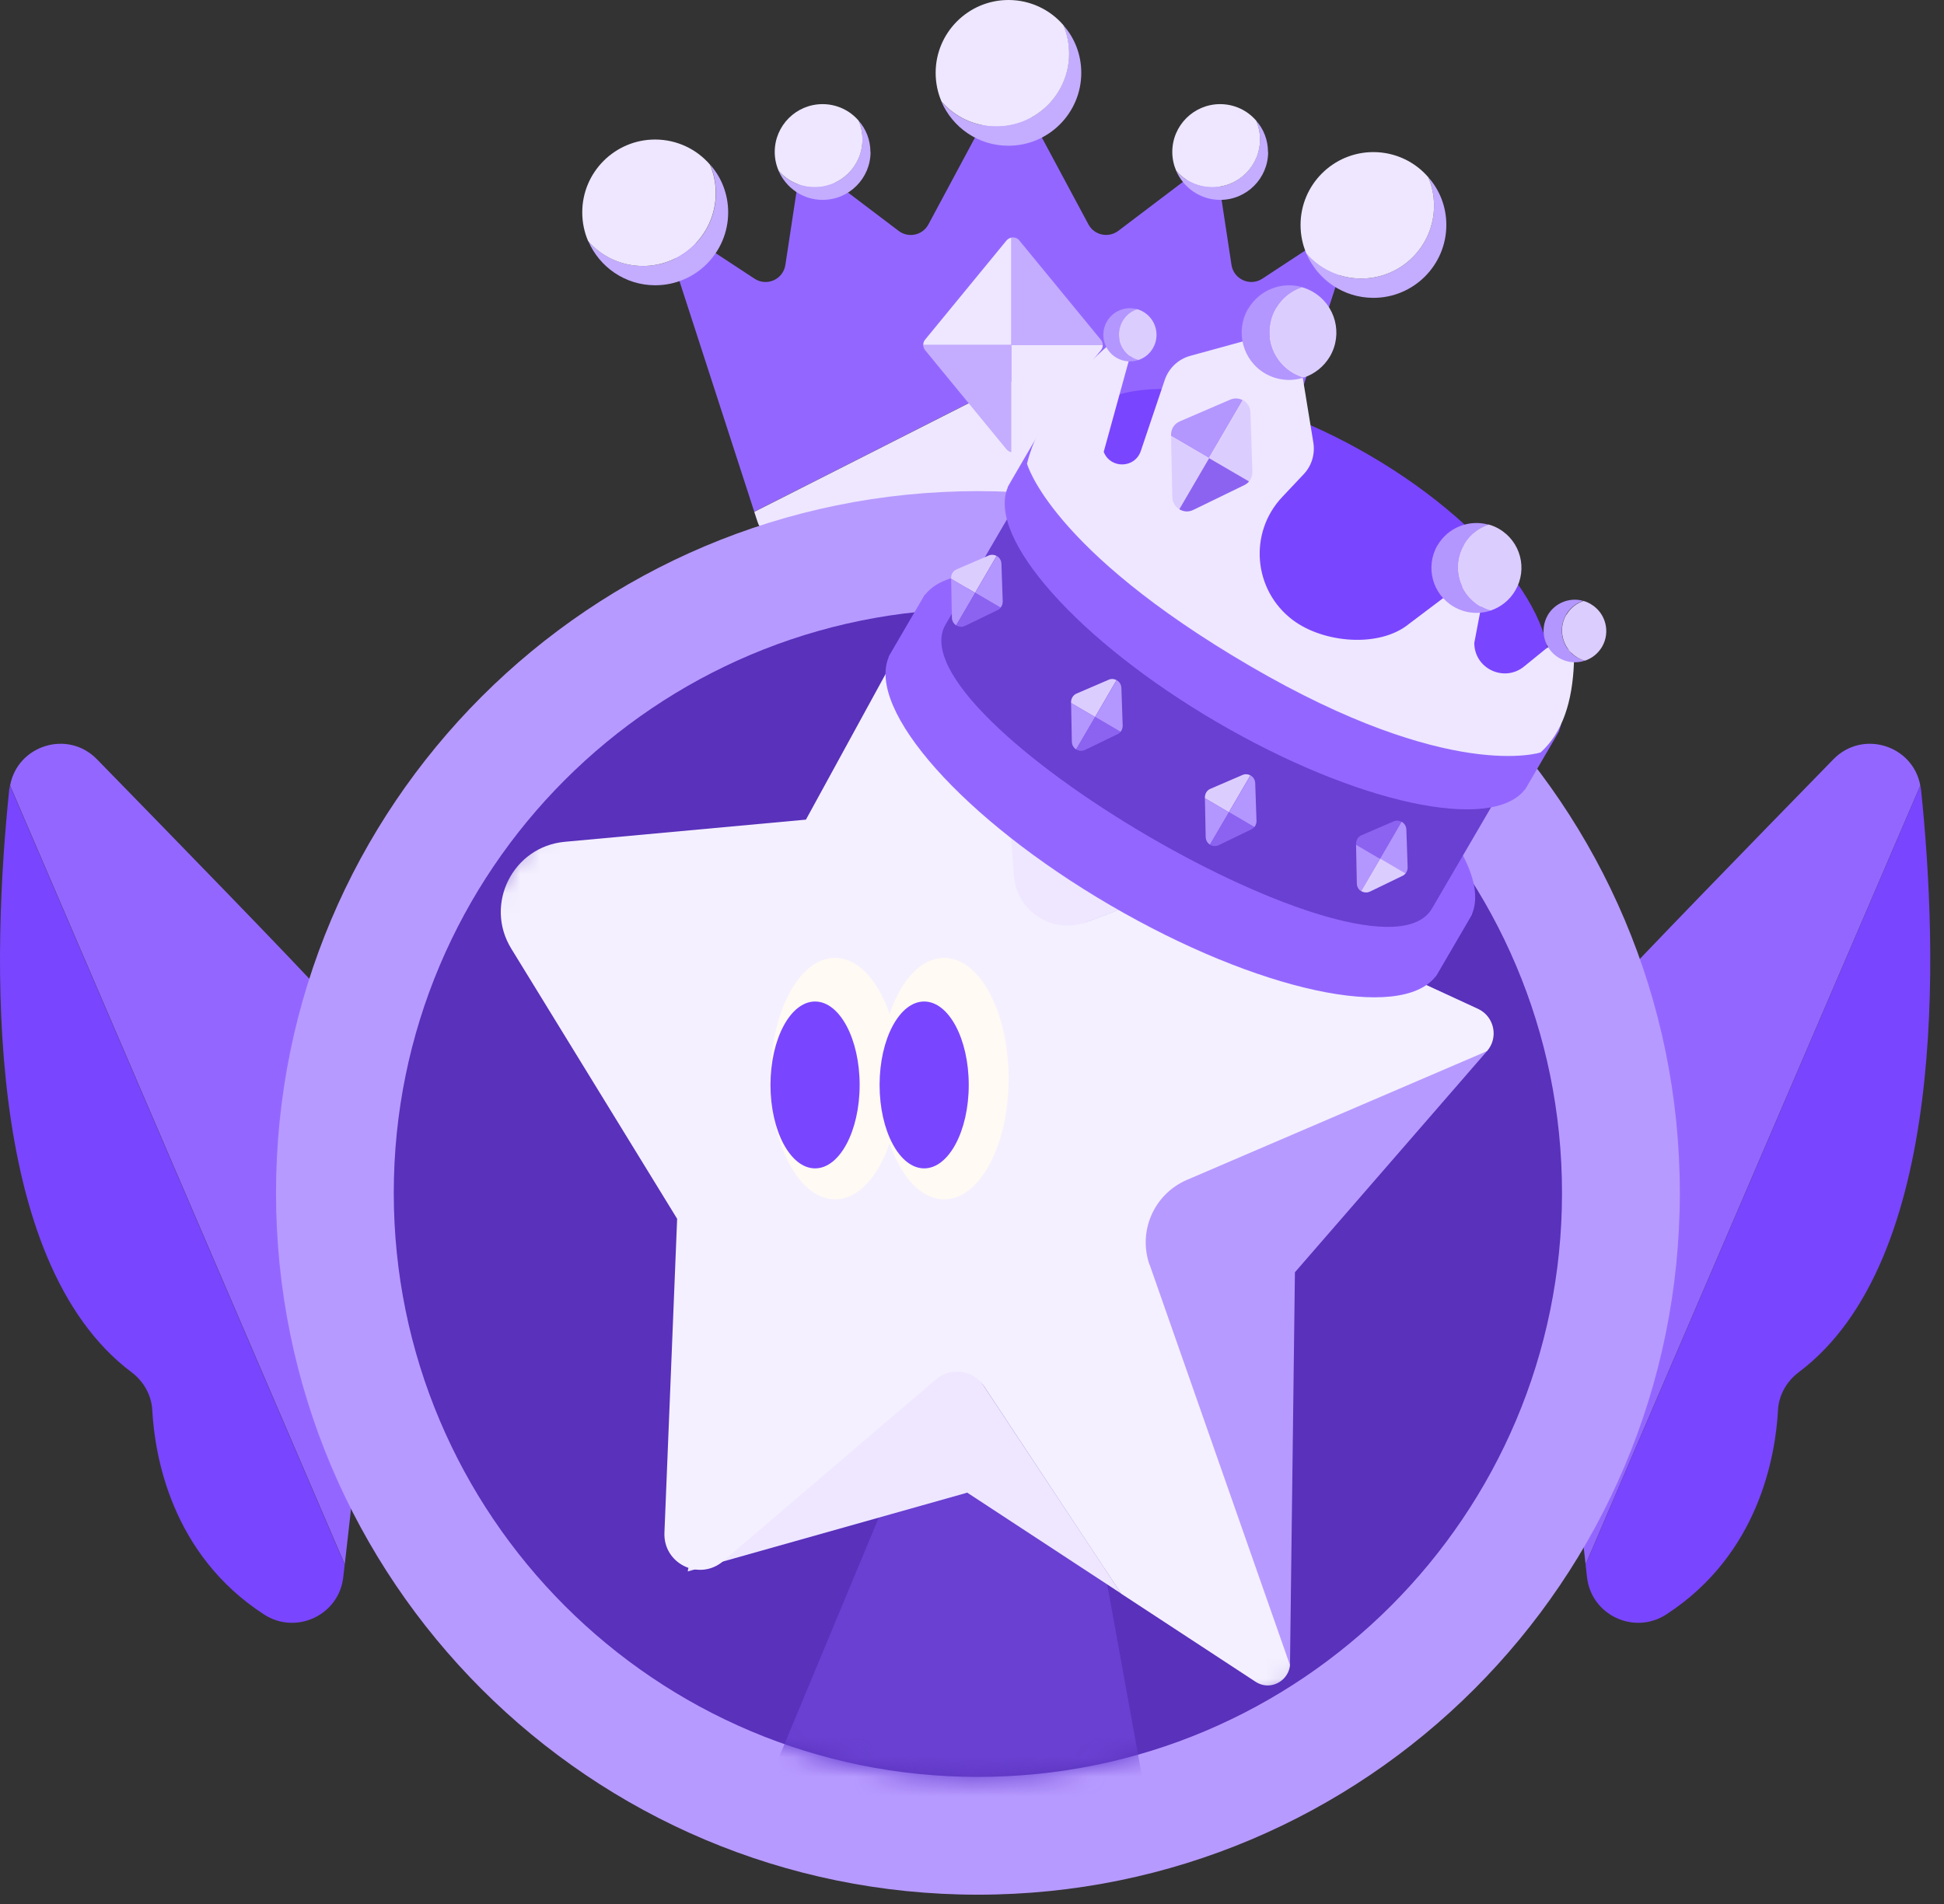 <svg width="99" height="97" viewBox="0 0 99 97" fill="none" xmlns="http://www.w3.org/2000/svg">
<rect x="0" y="0" width="99" height="97" fill="#333333" stroke="none"/>
<path d="M19.386 63.448C19.419 63.178 19.406 62.907 19.353 62.643L17.215 51.993C17.123 51.531 16.912 51.102 16.595 50.759C14.859 48.852 8.914 42.748 4.941 38.677C3.45 37.146 0.89 37.964 0.514 40.01L17.558 79.681L19.386 63.448Z" fill="#9367FF"/>
<path d="M0.509 40.009C0.496 40.082 0.476 40.148 0.47 40.22C-0.395 48.541 -0.883 64.2 6.699 69.895C7.312 70.357 7.715 71.056 7.755 71.828C7.88 74.144 8.725 79.173 13.449 82.235C15.079 83.29 17.263 82.268 17.481 80.334L17.554 79.688L0.509 40.016V40.009Z" fill="#7A45FF"/>
<path d="M78.92 63.448C78.887 63.178 78.9 62.907 78.953 62.643L81.091 51.993C81.184 51.531 81.395 51.102 81.712 50.759C83.447 48.852 89.392 42.748 93.365 38.677C94.856 37.146 97.417 37.964 97.793 40.01L80.748 79.681L78.92 63.448Z" fill="#9367FF"/>
<path d="M97.791 40.009C97.805 40.082 97.824 40.148 97.831 40.22C98.695 48.541 99.184 64.2 91.602 69.895C90.988 70.357 90.586 71.056 90.546 71.828C90.421 74.144 89.576 79.173 84.851 82.235C83.221 83.29 81.037 82.268 80.82 80.334L80.747 79.688L97.791 40.016V40.009Z" fill="#7A45FF"/>
<path d="M64.022 26.805C64.061 26.739 64.101 26.666 64.127 26.594L68.298 13.733C68.595 12.815 67.572 12.03 66.767 12.565L64.286 14.195C63.666 14.604 62.827 14.228 62.715 13.495L62.141 9.721C62.022 8.955 61.132 8.592 60.511 9.061L56.948 11.76C56.447 12.136 55.727 11.984 55.43 11.43L52.256 5.511C51.873 4.791 50.837 4.791 50.455 5.511L47.281 11.43C46.984 11.984 46.265 12.142 45.763 11.76L42.2 9.061C41.58 8.592 40.689 8.955 40.57 9.721L39.996 13.495C39.884 14.234 39.046 14.604 38.425 14.195L35.944 12.565C35.139 12.037 34.116 12.815 34.413 13.733L38.412 26.066L51.511 19.427L64.022 26.805Z" fill="#9367FF"/>
<path d="M51.51 19.435L38.412 26.073L38.583 26.594C38.702 26.964 39.025 27.234 39.415 27.294L51.213 28.97C51.306 28.983 51.404 28.983 51.503 28.97L63.302 27.294C63.605 27.247 63.87 27.069 64.028 26.812L51.517 19.435H51.51Z" fill="#EEE7FF"/>
<path d="M55.065 3.708C55.065 5.76 53.402 7.423 51.35 7.423C49.819 7.423 48.506 6.493 47.939 5.166C48.612 5.945 49.615 6.44 50.73 6.44C52.782 6.44 54.438 4.777 54.438 2.731C54.438 2.21 54.333 1.715 54.142 1.273C54.722 1.92 55.065 2.777 55.065 3.708Z" fill="#C4ACFF"/>
<path d="M54.446 2.732C54.446 4.777 52.79 6.44 50.737 6.44C49.622 6.44 48.619 5.945 47.946 5.167C47.755 4.725 47.649 4.23 47.649 3.708C47.649 1.663 49.312 0 51.358 0C52.473 0 53.476 0.495 54.149 1.274C54.34 1.716 54.446 2.211 54.446 2.732Z" fill="#EEE7FF"/>
<path d="M37.083 10.815C37.083 12.867 35.42 14.53 33.367 14.53C31.837 14.53 30.523 13.6 29.956 12.274C30.629 13.052 31.632 13.547 32.747 13.547C34.799 13.547 36.456 11.884 36.456 9.839C36.456 9.317 36.35 8.822 36.159 8.38C36.739 9.027 37.083 9.885 37.083 10.815Z" fill="#C4ACFF"/>
<path d="M36.449 9.839C36.449 11.884 34.792 13.547 32.74 13.547C31.625 13.547 30.622 13.052 29.949 12.274C29.758 11.832 29.652 11.337 29.652 10.815C29.652 8.77 31.315 7.107 33.361 7.107C34.476 7.107 35.479 7.602 36.152 8.38C36.343 8.823 36.449 9.318 36.449 9.839Z" fill="#EEE7FF"/>
<path d="M73.656 11.455C73.656 13.508 71.993 15.171 69.941 15.171C68.41 15.171 67.097 14.24 66.529 12.914C67.202 13.692 68.205 14.187 69.32 14.187C71.373 14.187 73.029 12.524 73.029 10.479C73.029 9.958 72.923 9.463 72.732 9.021C73.312 9.667 73.656 10.525 73.656 11.455Z" fill="#C4ACFF"/>
<path d="M73.029 10.479C73.029 12.525 71.373 14.187 69.321 14.187C68.206 14.187 67.202 13.693 66.529 12.914C66.338 12.472 66.232 11.977 66.232 11.456C66.232 9.41 67.895 7.747 69.941 7.747C71.056 7.747 72.059 8.242 72.732 9.021C72.924 9.463 73.029 9.958 73.029 10.479Z" fill="#EEE7FF"/>
<path d="M64.581 7.74C64.581 9.086 63.486 10.181 62.139 10.181C61.136 10.181 60.272 9.568 59.896 8.697C60.338 9.211 60.998 9.535 61.73 9.535C63.076 9.535 64.165 8.439 64.165 7.1C64.165 6.757 64.093 6.433 63.967 6.143C64.35 6.565 64.574 7.133 64.574 7.74H64.581Z" fill="#C4ACFF"/>
<path d="M64.168 7.099C64.168 8.445 63.079 9.534 61.733 9.534C61.001 9.534 60.341 9.211 59.898 8.696C59.773 8.406 59.7 8.082 59.7 7.739C59.7 6.393 60.796 5.304 62.135 5.304C62.868 5.304 63.528 5.628 63.97 6.142C64.095 6.433 64.168 6.756 64.168 7.099Z" fill="#EEE7FF"/>
<path d="M44.334 7.74C44.334 9.086 43.239 10.181 41.892 10.181C40.889 10.181 40.025 9.568 39.649 8.697C40.091 9.211 40.751 9.535 41.483 9.535C42.83 9.535 43.918 8.439 43.918 7.1C43.918 6.757 43.846 6.433 43.72 6.143C44.103 6.565 44.327 7.133 44.327 7.74H44.334Z" fill="#C4ACFF"/>
<path d="M43.921 7.099C43.921 8.445 42.832 9.534 41.486 9.534C40.754 9.534 40.094 9.211 39.652 8.696C39.526 8.406 39.454 8.082 39.454 7.739C39.454 6.393 40.549 5.304 41.889 5.304C42.621 5.304 43.281 5.628 43.723 6.142C43.848 6.433 43.921 6.756 43.921 7.099Z" fill="#EEE7FF"/>
<path d="M47.016 17.568C47.016 17.667 47.048 17.759 47.114 17.839L51.258 22.887C51.325 22.966 51.417 23.019 51.509 23.032V17.561H47.016V17.568Z" fill="#C4ACFF"/>
<path d="M51.509 12.103C51.417 12.123 51.325 12.169 51.258 12.248L47.114 17.297C47.048 17.376 47.016 17.475 47.016 17.567H51.509V12.097V12.103Z" fill="#EEE7FF"/>
<path d="M51.917 12.249C51.811 12.124 51.653 12.071 51.508 12.104V17.575H56.16C56.16 17.476 56.127 17.383 56.061 17.304L51.917 12.256V12.249Z" fill="#C4ACFF"/>
<path d="M51.508 23.038C51.653 23.064 51.811 23.018 51.917 22.893L56.061 17.845C56.127 17.766 56.16 17.667 56.16 17.574H51.508V23.045V23.038Z" fill="#EEE7FF"/>
<path d="M49.802 96.506C69.543 96.506 85.547 80.503 85.547 60.761C85.547 41.019 69.543 25.016 49.802 25.016C30.06 25.016 14.056 41.019 14.056 60.761C14.056 80.503 30.06 96.506 49.802 96.506Z" fill="#B79AFF"/>
<path d="M49.8 90.508C66.229 90.508 79.547 77.19 79.547 60.761C79.547 44.332 66.229 31.014 49.8 31.014C33.371 31.014 20.053 44.332 20.053 60.761C20.053 77.19 33.371 90.508 49.8 90.508Z" fill="#5931BB"/>
<mask id="mask0_117_1643" style="mask-type:luminance" maskUnits="userSpaceOnUse" x="20" y="31" width="60" height="60">
<path d="M49.715 90.599C65.947 90.599 79.105 77.441 79.105 61.209C79.105 44.977 65.947 31.818 49.715 31.818C33.483 31.818 20.324 44.977 20.324 61.209C20.324 77.441 33.483 90.599 49.715 90.599Z" fill="white"/>
</mask>
<g mask="url(#mask0_117_1643)">
<path d="M45.118 76.42L37.054 95.793H59.12L55.445 75.502L45.118 76.42Z" fill="#6940D1"/>
<path d="M35.276 79.533C35.124 79.658 35.039 79.85 35.026 80.041L49.259 76.029L57.098 81.169L49.081 69.054L35.27 79.533H35.276Z" fill="#EEE7FF"/>
<path d="M61.029 44.816L60.792 44.711L50.135 27.996C50.042 27.824 49.798 27.818 49.699 27.996L51.923 48.261L61.023 44.823L61.029 44.816Z" fill="#EEE7FF"/>
<path d="M61.024 62.963L65.63 84.33C65.993 85.353 64.845 86.257 63.934 85.656L57.098 81.176L50.103 70.598C49.562 69.78 48.427 69.621 47.675 70.255L36.827 79.52C35.619 80.549 33.771 79.652 33.837 78.068L34.484 62.079L26.038 48.321C24.645 46.057 26.117 43.121 28.763 42.877L41.043 41.748L48.467 28.175C48.962 27.277 50.321 27.568 50.4 28.591L51.641 44.619C51.779 46.434 53.627 47.608 55.329 46.962L61.024 44.81L75.264 51.383C76.096 51.765 76.333 52.848 75.726 53.54L61.625 61.089" fill="#F4F0FF"/>
<path d="M58.548 64.421L65.694 84.818L65.945 64.804L75.725 53.54L60.442 60.099C58.772 60.818 57.941 62.706 58.541 64.421H58.548Z" fill="#B79AFF"/>
<path d="M42.525 61.09C44.339 61.09 45.811 58.336 45.811 54.94C45.811 51.543 44.339 48.79 42.525 48.79C40.71 48.79 39.238 51.543 39.238 54.94C39.238 58.336 40.71 61.09 42.525 61.09Z" fill="#FFFAF3"/>
<path d="M41.508 59.511C42.762 59.511 43.778 57.609 43.778 55.262C43.778 52.915 42.762 51.012 41.508 51.012C40.255 51.012 39.238 52.915 39.238 55.262C39.238 57.609 40.255 59.511 41.508 59.511Z" fill="#7A45FF"/>
<path d="M48.08 61.09C49.895 61.09 51.366 58.336 51.366 54.94C51.366 51.543 49.895 48.79 48.08 48.79C46.265 48.79 44.794 51.543 44.794 54.94C44.794 58.336 46.265 61.09 48.08 61.09Z" fill="#FFFAF3"/>
<path d="M47.064 59.511C48.317 59.511 49.334 57.609 49.334 55.262C49.334 52.915 48.317 51.012 47.064 51.012C45.81 51.012 44.794 52.915 44.794 55.262C44.794 57.609 45.81 59.511 47.064 59.511Z" fill="#7A45FF"/>
</g>
<path d="M47.105 30.301C48.893 27.971 56.178 29.529 63.674 33.91C71.17 38.285 76.113 43.868 74.958 46.566H74.971L74.766 46.923L73.335 49.378L73.13 49.727H73.117C71.329 52.05 64.044 50.486 56.547 46.111C49.051 41.736 44.109 36.154 45.264 33.455H45.25L45.455 33.099L46.887 30.644L47.091 30.294H47.105V30.301Z" fill="#9367FF"/>
<path d="M48.153 31.812C45.395 36.536 70.167 51.001 72.925 46.276L77.3 38.78C74.687 43.26 49.915 28.796 52.528 24.315L48.153 31.812Z" fill="#6940D1"/>
<path d="M53.058 21.84C54.748 19.636 61.637 21.114 68.724 25.252C75.811 29.389 80.483 34.668 79.394 37.222H79.407L79.216 37.558L77.863 39.881L77.671 40.211H77.658C75.969 42.408 69.08 40.93 61.993 36.793C54.906 32.655 50.234 27.376 51.323 24.823H51.31L51.501 24.486L52.854 22.163L53.045 21.833H53.058V21.84Z" fill="#9367FF"/>
<path d="M78.486 35.424C80.2 32.487 76.299 27.017 69.771 23.206C63.244 19.395 56.563 18.686 54.849 21.622C53.134 24.559 57.035 30.029 63.563 33.84C70.09 37.651 76.771 38.36 78.486 35.424Z" fill="#7A45FF"/>
<path d="M78.472 38.311C79.587 37.295 80.075 35.718 80.154 33.784C80.187 33.019 79.303 32.577 78.709 33.058L77.614 33.949C76.598 34.774 75.08 34.055 75.08 32.748L75.423 30.94C75.575 30.142 74.664 29.581 74.018 30.069L71.754 31.778C70.25 33.012 67.392 32.755 65.835 31.58C63.822 30.062 63.572 27.133 65.307 25.305L66.389 24.157C66.799 23.728 66.977 23.127 66.884 22.547L66.264 18.752C66.079 17.637 64.971 16.924 63.882 17.228L60.616 18.125C60.008 18.29 59.52 18.752 59.316 19.353L58.095 22.975C57.791 23.866 56.544 23.886 56.208 23.015L57.574 18.053C57.732 17.479 57.052 17.056 56.603 17.446C54.433 19.326 52.869 21.352 52.301 23.616C52.301 23.616 53.462 27.971 63.658 33.923C73.853 39.875 78.459 38.324 78.459 38.324L78.472 38.311Z" fill="#EEE7FF"/>
<path d="M78.824 31.33C78.382 32.089 78.639 33.066 79.398 33.514C79.814 33.758 80.289 33.791 80.704 33.653C80.579 33.62 80.454 33.567 80.328 33.495C79.569 33.052 79.312 32.076 79.754 31.31C79.959 30.961 80.275 30.723 80.625 30.604C79.945 30.413 79.193 30.697 78.817 31.337L78.824 31.33Z" fill="#B496FF"/>
<path d="M79.764 31.31C79.322 32.069 79.579 33.045 80.338 33.494C80.457 33.567 80.582 33.619 80.714 33.652C81.071 33.534 81.381 33.289 81.585 32.946C82.027 32.187 81.77 31.211 81.011 30.769C80.892 30.696 80.767 30.643 80.642 30.61C80.285 30.729 79.975 30.973 79.771 31.316L79.764 31.31Z" fill="#DCCDFF"/>
<path d="M73.209 27.767C72.569 28.863 72.939 30.268 74.034 30.902C74.628 31.251 75.314 31.298 75.915 31.1C75.73 31.047 75.552 30.974 75.38 30.875C74.285 30.235 73.915 28.83 74.555 27.741C74.846 27.239 75.301 26.896 75.809 26.725C74.826 26.448 73.744 26.857 73.209 27.774V27.767Z" fill="#B496FF"/>
<path d="M74.555 27.74C73.915 28.835 74.284 30.241 75.38 30.874C75.551 30.973 75.729 31.052 75.914 31.098C76.422 30.927 76.877 30.577 77.168 30.076C77.808 28.98 77.438 27.581 76.343 26.941C76.171 26.842 75.993 26.763 75.808 26.717C75.3 26.888 74.845 27.232 74.555 27.733V27.74Z" fill="#DCCDFF"/>
<path d="M56.373 16.37C55.997 17.017 56.215 17.849 56.861 18.225C57.211 18.429 57.614 18.456 57.976 18.337C57.864 18.31 57.759 18.264 57.66 18.205C57.013 17.829 56.795 16.997 57.171 16.351C57.343 16.054 57.614 15.849 57.91 15.75C57.33 15.585 56.69 15.829 56.373 16.37Z" fill="#B496FF"/>
<path d="M57.169 16.351C56.792 16.997 57.01 17.829 57.657 18.205C57.756 18.264 57.868 18.31 57.974 18.337C58.277 18.238 58.541 18.033 58.713 17.736C59.089 17.09 58.871 16.258 58.224 15.882C58.126 15.823 58.02 15.776 57.908 15.75C57.604 15.849 57.34 16.053 57.169 16.351Z" fill="#DCCDFF"/>
<path d="M63.563 15.724C62.89 16.872 63.279 18.35 64.427 19.023C65.054 19.386 65.774 19.439 66.407 19.228C66.216 19.175 66.024 19.096 65.846 18.99C64.698 18.317 64.309 16.846 64.982 15.691C65.292 15.163 65.767 14.8 66.302 14.622C65.272 14.331 64.137 14.76 63.57 15.724H63.563Z" fill="#B496FF"/>
<path d="M64.981 15.69C64.308 16.838 64.697 18.317 65.845 18.99C66.023 19.095 66.215 19.174 66.406 19.227C66.941 19.049 67.416 18.68 67.726 18.158C68.399 17.01 68.01 15.532 66.861 14.866C66.683 14.76 66.492 14.681 66.301 14.628C65.766 14.806 65.291 15.169 64.981 15.697V15.69Z" fill="#DCCDFF"/>
<path d="M59.637 22.209V22.15C59.63 21.853 59.802 21.582 60.079 21.464L62.652 20.355C62.87 20.263 63.101 20.282 63.286 20.381L61.563 23.331L59.637 22.203V22.209Z" fill="#B496FF"/>
<path d="M63.297 20.382C63.514 20.501 63.673 20.726 63.679 21.003L63.778 24.031C63.778 24.216 63.719 24.388 63.607 24.526L61.568 23.339L63.29 20.389L63.297 20.382Z" fill="#DCCDFF"/>
<path d="M61.563 23.331L60.045 25.931C59.848 25.806 59.709 25.588 59.702 25.331L59.636 22.203L61.563 23.331Z" fill="#DCCDFF"/>
<path d="M63.606 24.525C63.54 24.604 63.461 24.663 63.368 24.709L60.762 25.976C60.518 26.095 60.254 26.062 60.056 25.937L61.574 23.337L63.613 24.525H63.606Z" fill="#8C63F1"/>
<path d="M69.058 43.018V42.978C69.058 42.787 69.163 42.615 69.335 42.543L70.971 41.837C71.11 41.777 71.255 41.791 71.374 41.857L70.278 43.737L69.051 43.018H69.058Z" fill="#8C63F1"/>
<path d="M71.376 41.857C71.515 41.929 71.614 42.075 71.62 42.253L71.686 44.18C71.686 44.298 71.647 44.411 71.574 44.496L70.281 43.738L71.376 41.857Z" fill="#B496FF"/>
<path d="M70.285 43.738L69.316 45.394C69.19 45.315 69.104 45.176 69.098 45.011L69.058 43.025L70.285 43.744V43.738Z" fill="#B496FF"/>
<path d="M71.582 44.489C71.542 44.535 71.49 44.581 71.43 44.608L69.767 45.413C69.615 45.485 69.444 45.465 69.319 45.386L70.289 43.73L71.582 44.489Z" fill="#DCCDFF"/>
<path d="M61.361 40.654V40.615C61.361 40.423 61.466 40.252 61.638 40.179L63.274 39.473C63.413 39.414 63.558 39.427 63.677 39.493L62.581 41.373L61.354 40.654H61.361Z" fill="#DCCDFF"/>
<path d="M63.679 39.493C63.818 39.566 63.917 39.711 63.923 39.889L63.989 41.816C63.989 41.935 63.95 42.047 63.877 42.133L62.584 41.374L63.679 39.493Z" fill="#B496FF"/>
<path d="M62.589 41.367L61.619 43.023C61.493 42.944 61.408 42.805 61.401 42.64L61.361 40.654L62.589 41.373V41.367Z" fill="#B496FF"/>
<path d="M63.878 42.125C63.838 42.171 63.786 42.217 63.726 42.244L62.063 43.049C61.912 43.121 61.74 43.102 61.615 43.023L62.585 41.366L63.878 42.125Z" fill="#8C63F1"/>
<path d="M54.545 35.804V35.764C54.545 35.573 54.651 35.401 54.822 35.328L56.459 34.622C56.597 34.563 56.742 34.576 56.861 34.642L55.766 36.523L54.539 35.804H54.545Z" fill="#DCCDFF"/>
<path d="M56.864 34.643C57.002 34.715 57.101 34.86 57.108 35.038L57.174 36.965C57.174 37.084 57.134 37.196 57.062 37.282L55.768 36.523L56.864 34.643Z" fill="#B496FF"/>
<path d="M55.773 36.516L54.803 38.172C54.678 38.093 54.592 37.954 54.585 37.789L54.546 35.803L55.773 36.523V36.516Z" fill="#B496FF"/>
<path d="M57.07 37.275C57.03 37.321 56.977 37.367 56.918 37.393L55.255 38.198C55.103 38.271 54.932 38.251 54.806 38.172L55.776 36.516L57.07 37.275Z" fill="#8C63F1"/>
<path d="M48.436 29.476V29.437C48.436 29.245 48.542 29.074 48.714 29.001L50.35 28.295C50.489 28.236 50.634 28.249 50.753 28.315L49.657 30.196L48.43 29.476H48.436Z" fill="#DCCDFF"/>
<path d="M50.755 28.315C50.894 28.388 50.992 28.533 50.999 28.711L51.065 30.638C51.065 30.757 51.026 30.869 50.953 30.955L49.66 30.196L50.755 28.315Z" fill="#B496FF"/>
<path d="M49.664 30.196L48.694 31.852C48.569 31.773 48.483 31.635 48.477 31.47L48.437 29.483L49.664 30.203V30.196Z" fill="#B496FF"/>
<path d="M50.961 30.955C50.921 31.001 50.868 31.047 50.809 31.073L49.146 31.878C48.994 31.951 48.823 31.931 48.697 31.852L49.667 30.196L50.961 30.955Z" fill="#8C63F1"/>
</svg>
